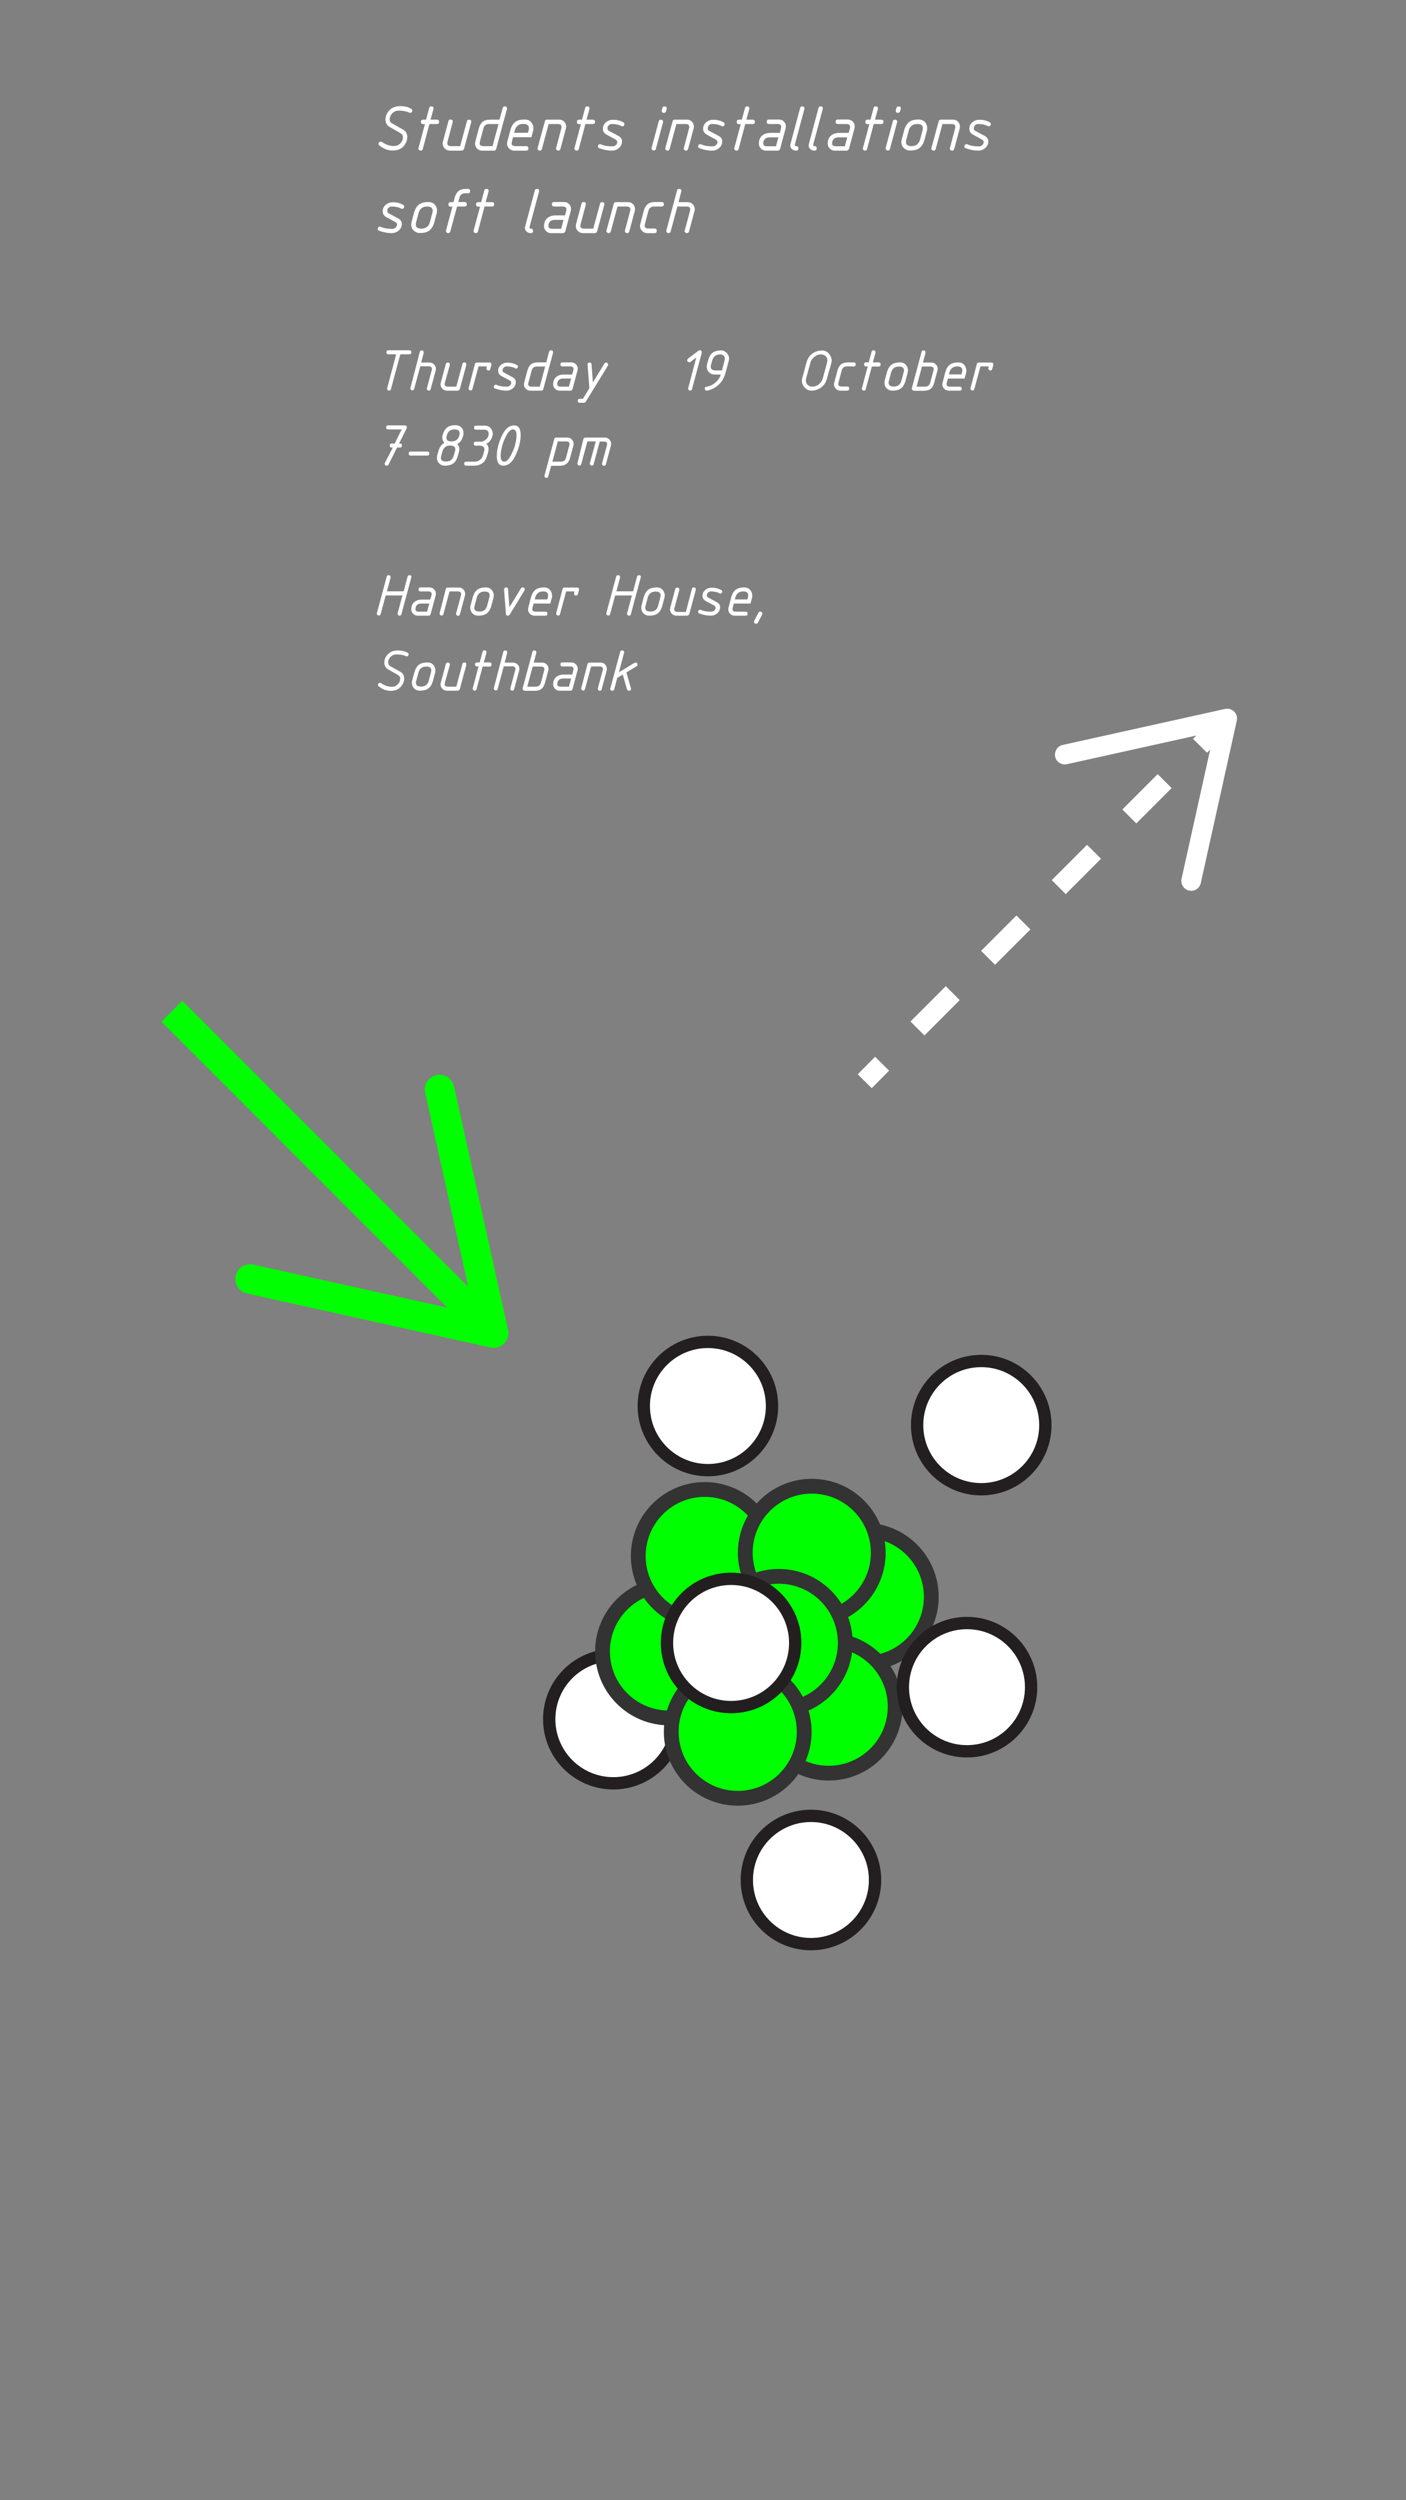 <?xml version="1.0" encoding="utf-8"?>
<!-- Generator: Adobe Illustrator 26.5.2, SVG Export Plug-In . SVG Version: 6.00 Build 0)  -->
<svg version="1.1" xmlns="http://www.w3.org/2000/svg" xmlns:xlink="http://www.w3.org/1999/xlink" x="0px" y="0px"
	 viewBox="0 0 1125 2000" style="enable-background:new 0 0 1125 2000;" xml:space="preserve">
<rect x="0" y="0" width="1125" height="2000" fill="#808080" stroke="none"/>
<style type="text/css">
	.st0{fill:#FFFFFF;stroke:#231F20;stroke-width:9.857;stroke-miterlimit:15.118;}
	.st1{fill:#00FF00;stroke:#333333;stroke-width:11.828;stroke-miterlimit:15.119;}
	.st2{fill:none;stroke:#FFFFFF;stroke-width:15.77;stroke-miterlimit:4.48;}
	.st3{fill:none;stroke:#FFFFFF;stroke-width:15.77;stroke-miterlimit:4.48;stroke-dasharray:39.968,39.968;}
	.st4{fill:#FFFFFF;}
	.st5{fill:none;stroke:#00FF00;stroke-width:23.656;stroke-miterlimit:4.48;}
	.st6{fill:#00FF00;}
</style>
<g id="Layer_1">
	<g id="Layer_2_00000053523471873209729280000008042567905082077332_">
	</g>
	<g id="d">
	</g>
	<g id="c_00000127739083478902209600000003261662352687320241_" transform="translate(-78.321 .303)">
		<g transform="translate(92.574 -24.591)">
			<circle id="a_00000177461607322864558490000013071854765041562761_" class="st0" cx="476.5" cy="1399.5" r="51.3"/>
		</g>
		<g transform="translate(89.947 -15.894)">
			<circle id="a_00000023247607381324480880000001632976004158163867_" class="st0" cx="554.8" cy="1140.3" r="51.3"/>
		</g>
		<g transform="translate(1.986 -14.764)">
			<g transform="translate(73.288 -5.916)">
				
					<ellipse id="b_00000033365033539467542050000001663103973732552375_" transform="matrix(1 -3.875764e-03 3.875764e-03 1 -5.024 2.703)" class="st1" cx="695" cy="1297.7" rx="53.2" ry="53.2"/>
			</g>
			<g transform="translate(74.29 -8.965)">
				
					<ellipse id="b_00000088113171630768486950000008987032991532775848_" transform="matrix(1 -3.875742e-03 3.875742e-03 1 -5.377 2.588)" class="st1" cx="665.1" cy="1388.6" rx="53.2" ry="53.2"/>
			</g>
			<g transform="translate(78.726 -7.431)">
				
					<ellipse id="b_00000030474518766562858100000005824429274251394446_" transform="matrix(1 -3.875800e-03 3.875800e-03 1 -5.201 2.075)" class="st1" cx="532.9" cy="1342.9" rx="53.2" ry="53.2"/>
			</g>
			<g transform="translate(77.734 -4.78)">
				
					<ellipse id="b_00000083090524268332543170000008439931114164480430_" transform="matrix(1 -3.875807e-03 3.875807e-03 1 -4.894 2.19)" class="st1" cx="562.5" cy="1263.9" rx="53.2" ry="53.2"/>
			</g>
			<g transform="translate(74.76 -4.692)">
				
					<ellipse id="b_00000157305409695162077450000017577997774439822741_" transform="matrix(1 -3.875759e-03 3.875759e-03 1 -4.883 2.533)" class="st1" cx="651.1" cy="1261.2" rx="53.2" ry="53.2"/>
			</g>
			<g transform="translate(75.675 -7.195)">
				
					<ellipse id="b_00000167361965481865328630000017530329580243780502_" transform="matrix(1 -3.875763e-03 3.875763e-03 1 -5.173 2.428)" class="st1" cx="623.8" cy="1335.8" rx="53.2" ry="53.2"/>
			</g>
			<g transform="translate(76.818 -9.663)">
				
					<ellipse id="b_00000113331655110756060190000001187628590800907699_" transform="matrix(1 -3.875732e-03 3.875732e-03 1 -5.458 2.296)" class="st1" cx="589.8" cy="1409.4" rx="53.2" ry="53.2"/>
			</g>
		</g>
		<g transform="translate(89.302 -22.473)">
			<circle id="a_00000123400204329748211460000004790330010519069354_" class="st0" cx="574" cy="1336.4" r="51.3"/>
		</g>
		<g transform="translate(87.085 -29.058)">
			<circle id="a_00000077321993602879845290000009351711311638173101_" class="st0" cx="640.1" cy="1532.6" r="51.3"/>
		</g>
		<g transform="translate(82.354 -16.425)">
			<circle id="a_00000020401126006127348570000013248605373590711214_" class="st0" cx="781.1" cy="1156.1" r="51.3"/>
		</g>
		<g transform="translate(82.748 -23.702)">
			<circle id="a_00000076567456585196369220000011624981288195730821_" class="st0" cx="769.3" cy="1373" r="51.3"/>
		</g>
	</g>
	<g>
		<g>
			<line class="st2" x1="691.9" y1="864.9" x2="705.8" y2="850.9"/>
			<line class="st3" x1="734.1" y1="822.7" x2="946" y2="610.7"/>
			<line class="st2" x1="960.2" y1="596.6" x2="974.1" y2="582.6"/>
			<g>
				<path class="st4" d="M951.4,712.4c-4.2-0.9-6.9-5.2-6-9.4l26.1-117.8l-117.8,26.1c-4.3,0.9-8.5-1.7-9.4-6
					c-0.9-4.2,1.8-8.5,6-9.4l129.9-28.8c2.6-0.6,5.4,0.2,7.3,2.1s2.7,4.7,2.1,7.3l-28.8,129.9c-0.3,1.5-1.1,2.8-2.1,3.9
					C956.9,712.1,954.1,713,951.4,712.4z"/>
			</g>
		</g>
	</g>
	<g>
		<g>
			<line class="st5" x1="137.5" y1="808.9" x2="383.2" y2="1054.6"/>
			<g>
				<path class="st6" d="M188.6,1020.6c1.4-6.4,7.7-10.4,14.1-9l176.7,39.2l-39.2-176.7c-1.4-6.4,2.6-12.7,9-14.1s12.7,2.7,14.1,9
					l43.2,194.8c0.9,3.9-0.3,8.1-3.2,10.9c-2.9,2.9-7,4.1-10.9,3.2l-194.8-43.2c-2.3-0.5-4.3-1.6-5.8-3.2
					C189.1,1028.7,187.7,1024.7,188.6,1020.6z"/>
			</g>
		</g>
	</g>
</g>
<g id="text">
	<g>
		<path class="st4" d="M329,87c0.6,0.3,0.9,0.8,0.9,1.6c0,0.5-0.2,0.9-0.5,1.2c-0.3,0.3-0.8,0.5-1.2,0.5c-0.3,0-0.5-0.1-0.8-0.2
			c-2.2-1.1-5-1.6-8.4-1.6c-2.5,0-4.6,1.1-6.1,3.4c-0.7,1.1-1.1,2.3-1.1,3.6c0,1.5,0.6,2.5,1.9,3.2l9,5.1c2.1,1.2,3.2,3.1,3.2,5.8
			c0,2.3-0.8,4.5-2.4,6.7c-2.1,2.8-5.2,4.1-9.3,4.1c-2.6,0-5-0.6-7.1-1.7c-1.1-0.6-2.3-1.3-3.5-2.3c-0.4-0.3-0.7-0.8-0.7-1.4
			c0-0.5,0.2-0.9,0.5-1.2c0.3-0.3,0.8-0.5,1.3-0.5c0.4,0,0.7,0.1,1,0.3c3,2.1,6.1,3.2,9.5,3.2c2.5,0,4.5-1.1,6-3.2
			c0.8-1.1,1.2-2.4,1.2-3.9c0-1.4-0.7-2.4-2-3.2l-8.9-5.1c-0.9-0.5-1.7-1.4-2.3-2.5c-0.5-1.1-0.8-2.2-0.8-3.4c0-2.5,1-4.8,2.9-7
			c2.2-2.4,5.1-3.6,8.9-3.6c2.3,0,4.4,0.3,6.4,0.9C327.3,86.3,328.2,86.6,329,87z"/>
		<path class="st4" d="M349.6,99.2h-6l-5.3,20c-0.2,0.9-0.8,1.3-1.7,1.3c-0.5,0-0.9-0.2-1.2-0.5c-0.4-0.3-0.6-0.7-0.6-1.2
			c0-0.2,0-0.3,0.1-0.5l5.1-19h-1.4c-1.2,0-1.8-0.6-1.8-1.8s0.6-1.8,1.8-1.8h2.3l2.5-9.3c0.2-0.9,0.8-1.3,1.7-1.3
			c1.2,0,1.8,0.6,1.8,1.7c0,0.2,0,0.4-0.1,0.5l-2.3,8.4h5c1.2,0,1.8,0.6,1.8,1.8S350.8,99.2,349.6,99.2z"/>
		<path class="st4" d="M373.6,97c0.2-0.9,0.8-1.3,1.7-1.3c1.2,0,1.8,0.6,1.8,1.7c0,0.2,0,0.4-0.1,0.5l-5.6,20.8
			c-0.3,1.2-1.1,1.8-2.3,1.8h-9.2c-1.5,0-2.9-0.6-4-1.7c-1.1-1.1-1.7-2.4-1.7-4c0-0.5,0.1-1,0.2-1.5l4.4-16.4
			c0.2-0.9,0.8-1.3,1.7-1.3c1.2,0,1.8,0.6,1.8,1.7c0,0.2,0,0.4-0.1,0.5l-4.1,15.5c-0.1,0.5-0.2,0.9-0.2,1.3c0,1.5,1,2.3,2.9,2.3h7.4
			L373.6,97z"/>
		<path class="st4" d="M395.3,120.5h-9.6c-1.6,0-2.9-0.6-4-1.7c-1.1-1.1-1.6-2.4-1.6-4c0-0.5,0.1-1,0.2-1.4l2.8-10.6
			c0.7-2.6,1.8-4.4,3.2-5.5c1.4-1.1,3.4-1.6,6-1.6h7.4l2.5-9.3c0.2-0.9,0.8-1.3,1.7-1.3c1.2,0,1.8,0.6,1.8,1.7c0,0.2,0,0.4-0.1,0.5
			l-8.6,31.9C396.8,120,396.2,120.5,395.3,120.5z M391.4,99.2c-2.5,0-4,1.2-4.6,3.5l-2.8,10.6c-0.1,0.5-0.2,0.9-0.2,1.3
			c0,1.5,1,2.3,2.9,2.3h7.4l4.8-17.7H391.4z"/>
		<path class="st4" d="M426.6,104.5l-1.4,5.3h-14.7l-0.9,3.5c-0.1,0.5-0.2,0.9-0.2,1.3c0,1.5,1,2.3,2.9,2.3h8.7
			c1.2,0,1.8,0.6,1.8,1.8s-0.6,1.8-1.8,1.8h-9.6c-1.5,0-2.9-0.6-4-1.7c-1.1-1.1-1.7-2.4-1.7-4c0-0.5,0.1-1,0.2-1.5l2.4-8.9
			c0.8-3.2,2.2-5.5,3.9-6.8c1.8-1.4,4.3-2,7.6-2c3.2,0,5.3,1.4,6.5,4.2c0.4,0.9,0.5,1.8,0.5,2.7
			C426.9,103.3,426.8,103.9,426.6,104.5z M422.9,104.5c0.2-0.8,0.3-1.4,0.3-2c0-2.2-1.5-3.4-4.4-3.4c-3.7,0-6,1.8-6.9,5.3l-0.5,1.8
			h11L422.9,104.5z"/>
		<path class="st4" d="M436,97c0.2-0.9,0.8-1.3,1.7-1.3h9.7c1.6,0,2.9,0.5,4,1.6c1.1,1.1,1.6,2.4,1.6,4c0,0.5-0.1,1-0.2,1.5
			l-4.4,16.4c-0.3,0.9-0.8,1.3-1.7,1.3c-0.5,0-0.9-0.2-1.2-0.5c-0.4-0.3-0.6-0.7-0.6-1.2c0-0.2,0-0.3,0.1-0.5l4.1-15.5
			c0.1-0.5,0.2-0.9,0.2-1.3c0-1.5-1-2.3-2.9-2.3h-7.4l-5.4,20c-0.3,0.9-0.8,1.3-1.7,1.3c-0.5,0-0.9-0.2-1.2-0.5
			c-0.4-0.3-0.6-0.7-0.6-1.2c0-0.2,0-0.3,0.1-0.5L436,97z"/>
		<path class="st4" d="M474.4,99.2h-6l-5.3,20c-0.2,0.9-0.8,1.3-1.7,1.3c-0.5,0-0.9-0.2-1.2-0.5c-0.4-0.3-0.6-0.7-0.6-1.2
			c0-0.2,0-0.3,0.1-0.5l5.1-19h-1.4c-1.2,0-1.8-0.6-1.8-1.8s0.6-1.8,1.8-1.8h2.3l2.5-9.3c0.2-0.9,0.8-1.3,1.7-1.3
			c1.2,0,1.8,0.6,1.8,1.7c0,0.2,0,0.4-0.1,0.5l-2.3,8.4h5c1.2,0,1.8,0.6,1.8,1.8S475.6,99.2,474.4,99.2z"/>
		<path class="st4" d="M496.7,100.6c-1.7-0.9-4.1-1.4-7.1-1.4c-1,0-1.8,0.3-2.5,1c-0.7,0.7-1,1.5-1,2.5c0,0.9,0.3,1.5,1,1.9l7.5,4
			c2.1,1.1,3.1,2.6,3.1,4.4c0,2.8-1.3,4.9-3.9,6.4c-1.2,0.7-2.7,1.1-4.4,1.1c-3.1,0-6.5-0.7-10.1-2c-0.6-0.2-0.9-0.7-0.9-1.5
			c0-0.5,0.2-0.9,0.5-1.2c0.3-0.3,0.8-0.5,1.3-0.5c0.3,0,0.5,0.1,0.8,0.2c2.3,1.1,5.4,1.6,9.3,1.6c0.9,0,1.7-0.4,2.5-1.1
			c0.7-0.7,1.1-1.5,1.1-2.4c0-0.8-0.5-1.5-1.6-2.1l-6.8-3.7c-2.1-1.1-3.1-2.7-3.1-4.8c0-2.7,1.3-4.7,3.9-6.2c1.3-0.7,2.7-1,4.3-1
			c3.1,0,5.9,0.7,8.4,2.2c0.4,0.3,0.6,0.7,0.6,1.4c0,0.5-0.2,0.9-0.5,1.2c-0.3,0.3-0.8,0.5-1.2,0.5
			C497.6,101,497.2,100.9,496.7,100.6z"/>
		<path class="st4" d="M527.1,97c0.2-0.9,0.8-1.3,1.7-1.3c0.5,0,0.9,0.2,1.3,0.5c0.4,0.3,0.5,0.8,0.5,1.2c0,0.2,0,0.4-0.1,0.5
			l-5.7,21.2c-0.2,0.9-0.8,1.3-1.7,1.3c-0.5,0-0.9-0.2-1.2-0.5c-0.4-0.3-0.6-0.7-0.6-1.2c0-0.2,0-0.3,0.1-0.5L527.1,97z M529.5,88.1
			l0.5-1.7c0.2-0.9,0.8-1.3,1.7-1.3c1.2,0,1.8,0.6,1.8,1.7c0,0.2,0,0.4-0.1,0.5l-0.5,1.7c-0.3,0.9-0.8,1.3-1.7,1.3
			c-1.2,0-1.8-0.6-1.8-1.7C529.5,88.4,529.5,88.2,529.5,88.1z"/>
		<path class="st4" d="M538.2,97c0.2-0.9,0.8-1.3,1.7-1.3h9.7c1.6,0,2.9,0.5,4,1.6c1.1,1.1,1.6,2.4,1.6,4c0,0.5-0.1,1-0.2,1.5
			l-4.4,16.4c-0.3,0.9-0.8,1.3-1.7,1.3c-0.5,0-0.9-0.2-1.2-0.5c-0.4-0.3-0.6-0.7-0.6-1.2c0-0.2,0-0.3,0.1-0.5l4.1-15.5
			c0.1-0.5,0.2-0.9,0.2-1.3c0-1.5-1-2.3-2.9-2.3h-7.4l-5.4,20c-0.3,0.9-0.8,1.3-1.7,1.3c-0.5,0-0.9-0.2-1.2-0.5
			c-0.4-0.3-0.6-0.7-0.6-1.2c0-0.2,0-0.3,0.1-0.5L538.2,97z"/>
		<path class="st4" d="M576.9,100.6c-1.7-0.9-4.1-1.4-7.1-1.4c-1,0-1.8,0.3-2.5,1c-0.7,0.7-1,1.5-1,2.5c0,0.9,0.3,1.5,1,1.9l7.5,4
			c2.1,1.1,3.1,2.6,3.1,4.4c0,2.8-1.3,4.9-3.9,6.4c-1.2,0.7-2.7,1.1-4.4,1.1c-3.1,0-6.5-0.7-10.1-2c-0.6-0.2-0.9-0.7-0.9-1.5
			c0-0.5,0.2-0.9,0.5-1.2c0.3-0.3,0.8-0.5,1.3-0.5c0.3,0,0.5,0.1,0.8,0.2c2.3,1.1,5.4,1.6,9.3,1.6c0.9,0,1.7-0.4,2.5-1.1
			c0.7-0.7,1.1-1.5,1.1-2.4c0-0.8-0.5-1.5-1.6-2.1l-6.8-3.7c-2.1-1.1-3.1-2.7-3.1-4.8c0-2.7,1.3-4.7,3.9-6.2c1.3-0.7,2.7-1,4.3-1
			c3.1,0,5.9,0.7,8.4,2.2c0.4,0.3,0.6,0.7,0.6,1.4c0,0.5-0.2,0.9-0.5,1.2c-0.3,0.3-0.8,0.5-1.2,0.5
			C577.7,101,577.3,100.9,576.9,100.6z"/>
		<path class="st4" d="M602.3,99.2h-6l-5.3,20c-0.2,0.9-0.8,1.3-1.7,1.3c-0.5,0-0.9-0.2-1.2-0.5c-0.4-0.3-0.6-0.7-0.6-1.2
			c0-0.2,0-0.3,0.1-0.5l5.1-19h-1.4c-1.2,0-1.8-0.6-1.8-1.8s0.6-1.8,1.8-1.8h2.3l2.5-9.3c0.2-0.9,0.8-1.3,1.7-1.3
			c1.2,0,1.8,0.6,1.8,1.7c0,0.2,0,0.4-0.1,0.5l-2.3,8.4h5c1.2,0,1.8,0.6,1.8,1.8S603.5,99.2,602.3,99.2z"/>
		<path class="st4" d="M622.3,120.5h-9.6c-1.5,0-2.9-0.6-3.9-1.7c-1.1-1.1-1.6-2.4-1.6-4c0-2.7,0.9-4.9,2.7-6.4
			c1.7-1.4,3.9-2.1,6.7-2.1h7.4l0.9-3.5c0.1-0.5,0.2-0.9,0.2-1.3c0-1.5-1-2.3-2.9-2.3h-6.9c-1.2,0-1.8-0.6-1.8-1.8s0.6-1.8,1.8-1.8
			h7.9c1.6,0,2.9,0.5,4,1.6c1.1,1.1,1.6,2.4,1.6,4c0,0.5-0.1,1-0.2,1.5l-4.4,16.4C623.7,120,623.2,120.5,622.3,120.5z M622.8,109.9
			h-7.3c-1.4,0-2.6,0.4-3.5,1.3c-0.9,0.9-1.3,2.1-1.3,3.5c0,1.5,1,2.3,2.9,2.3h7.3L622.8,109.9z"/>
		<path class="st4" d="M637,116.9c1.2,0,1.8,0.6,1.8,1.8s-0.6,1.8-1.8,1.8c-1.3,0-2.4-0.4-3.3-1.2c-0.9-0.8-1.4-1.8-1.4-3
			c0-0.4,0.1-0.7,0.2-1.1l7.7-28.8c0.2-0.9,0.8-1.3,1.7-1.3c1.2,0,1.8,0.6,1.8,1.7c0,0.2,0,0.4-0.1,0.5l-7.5,27.9
			c-0.1,0.3-0.1,0.6-0.1,0.8C635.9,116.6,636.3,116.9,637,116.9z"/>
		<path class="st4" d="M651.7,116.9c1.2,0,1.8,0.6,1.8,1.8s-0.6,1.8-1.8,1.8c-1.3,0-2.4-0.4-3.3-1.2c-0.9-0.8-1.4-1.8-1.4-3
			c0-0.4,0.1-0.7,0.2-1.1l7.7-28.8c0.2-0.9,0.8-1.3,1.7-1.3c1.2,0,1.8,0.6,1.8,1.7c0,0.2,0,0.4-0.1,0.5l-7.5,27.9
			c-0.1,0.3-0.1,0.6-0.1,0.8C650.6,116.6,651,116.9,651.7,116.9z"/>
		<path class="st4" d="M677.4,120.5h-9.6c-1.5,0-2.9-0.6-3.9-1.7c-1.1-1.1-1.6-2.4-1.6-4c0-2.7,0.9-4.9,2.7-6.4
			c1.7-1.4,3.9-2.1,6.7-2.1h7.4l0.9-3.5c0.1-0.5,0.2-0.9,0.2-1.3c0-1.5-1-2.3-2.9-2.3h-6.9c-1.2,0-1.8-0.6-1.8-1.8s0.6-1.8,1.8-1.8
			h7.9c1.6,0,2.9,0.5,4,1.6c1.1,1.1,1.6,2.4,1.6,4c0,0.5-0.1,1-0.2,1.5l-4.4,16.4C678.8,120,678.3,120.5,677.4,120.5z M677.9,109.9
			h-7.3c-1.4,0-2.6,0.4-3.5,1.3c-0.9,0.9-1.3,2.1-1.3,3.5c0,1.5,1,2.3,2.9,2.3h7.3L677.9,109.9z"/>
		<path class="st4" d="M705.1,99.2h-6l-5.3,20c-0.2,0.9-0.8,1.3-1.7,1.3c-0.5,0-0.9-0.2-1.2-0.5c-0.4-0.3-0.5-0.7-0.5-1.2
			c0-0.2,0-0.3,0.1-0.5l5.1-19h-1.4c-1.2,0-1.8-0.6-1.8-1.8s0.6-1.8,1.8-1.8h2.3l2.5-9.3c0.2-0.9,0.8-1.3,1.7-1.3
			c1.2,0,1.8,0.6,1.8,1.7c0,0.2,0,0.4-0.1,0.5l-2.3,8.4h5c1.2,0,1.8,0.6,1.8,1.8S706.3,99.2,705.1,99.2z"/>
		<path class="st4" d="M714.4,97c0.2-0.9,0.8-1.3,1.7-1.3c0.5,0,0.9,0.2,1.3,0.5c0.4,0.3,0.5,0.8,0.5,1.2c0,0.2,0,0.4-0.1,0.5
			l-5.7,21.2c-0.2,0.9-0.8,1.3-1.7,1.3c-0.5,0-0.9-0.2-1.2-0.5c-0.4-0.3-0.6-0.7-0.6-1.2c0-0.2,0-0.3,0.1-0.5L714.4,97z M716.8,88.1
			l0.5-1.7c0.2-0.9,0.8-1.3,1.7-1.3c1.2,0,1.8,0.6,1.8,1.7c0,0.2,0,0.4-0.1,0.5l-0.5,1.7c-0.3,0.9-0.8,1.3-1.7,1.3
			c-1.2,0-1.8-0.6-1.8-1.7C716.7,88.4,716.7,88.2,716.8,88.1z"/>
		<path class="st4" d="M721.5,111.6l1.9-7.1c0.8-3.2,2.2-5.4,3.9-6.8c1.8-1.4,4.3-2.1,7.6-2.1c3.2,0,5.3,1.4,6.5,4.2
			c0.4,0.9,0.5,1.8,0.5,2.7c0,0.7-0.1,1.3-0.2,1.9l-1.9,7.1c-1.1,4.2-3.1,6.8-6,8c-1.5,0.6-3.3,0.9-5.6,0.9c-2,0-3.6-0.7-5-2
			c-1.4-1.3-2-3-2-4.9C721.3,112.9,721.3,112.2,721.5,111.6z M736.2,111.6l1.9-7.1c0.2-0.7,0.3-1.4,0.3-2c0-2.2-1.5-3.3-4.4-3.3
			c-3.7,0-6,1.8-6.9,5.3l-1.9,7.1c-0.2,0.7-0.3,1.4-0.3,2c0,2.2,1.5,3.3,4.4,3.3C732.9,116.9,735.2,115.2,736.2,111.6z"/>
		<path class="st4" d="M751.1,97c0.2-0.9,0.8-1.3,1.7-1.3h9.7c1.6,0,3,0.5,4,1.6c1.1,1.1,1.6,2.4,1.6,4c0,0.5-0.1,1-0.2,1.5
			l-4.4,16.4c-0.3,0.9-0.8,1.3-1.7,1.3c-0.5,0-0.9-0.2-1.2-0.5c-0.4-0.3-0.6-0.7-0.6-1.2c0-0.2,0-0.3,0.1-0.5l4.1-15.5
			c0.1-0.5,0.2-0.9,0.2-1.3c0-1.5-1-2.3-2.9-2.3h-7.4l-5.4,20c-0.3,0.9-0.8,1.3-1.7,1.3c-0.5,0-0.9-0.2-1.2-0.5
			c-0.4-0.3-0.6-0.7-0.6-1.2c0-0.2,0-0.3,0.1-0.5L751.1,97z"/>
		<path class="st4" d="M789.8,100.6c-1.7-0.9-4.1-1.4-7.1-1.4c-1,0-1.8,0.3-2.5,1c-0.7,0.7-1,1.5-1,2.5c0,0.9,0.3,1.5,1,1.9l7.5,4
			c2.1,1.1,3.1,2.6,3.1,4.4c0,2.8-1.3,4.9-3.9,6.4c-1.2,0.7-2.7,1.1-4.3,1.1c-3.1,0-6.5-0.7-10.1-2c-0.6-0.2-0.9-0.7-0.9-1.5
			c0-0.5,0.2-0.9,0.5-1.2c0.3-0.3,0.8-0.5,1.3-0.5c0.3,0,0.5,0.1,0.8,0.2c2.3,1.1,5.4,1.6,9.3,1.6c0.9,0,1.7-0.4,2.5-1.1
			c0.7-0.7,1.1-1.5,1.1-2.4c0-0.8-0.5-1.5-1.6-2.1l-6.8-3.7c-2.1-1.1-3.1-2.7-3.1-4.8c0-2.7,1.3-4.7,3.9-6.2c1.3-0.7,2.7-1,4.3-1
			c3.1,0,5.9,0.7,8.4,2.2c0.4,0.3,0.6,0.7,0.6,1.4c0,0.5-0.2,0.9-0.5,1.2c-0.3,0.3-0.8,0.5-1.2,0.5
			C790.6,101,790.3,100.9,789.8,100.6z"/>
		<path class="st4" d="M320.5,166.6c-1.7-0.9-4.1-1.4-7.1-1.4c-1,0-1.8,0.3-2.5,1c-0.7,0.7-1,1.5-1,2.5c0,0.9,0.3,1.5,1,1.9l7.5,4
			c2.1,1.1,3.1,2.6,3.1,4.4c0,2.8-1.3,4.9-3.9,6.4c-1.2,0.7-2.7,1.1-4.4,1.1c-3.1,0-6.5-0.7-10.1-2c-0.6-0.2-0.9-0.7-0.9-1.5
			c0-0.5,0.2-0.9,0.5-1.2c0.3-0.3,0.8-0.5,1.3-0.5c0.3,0,0.5,0.1,0.8,0.2c2.3,1.1,5.4,1.6,9.3,1.6c0.9,0,1.7-0.4,2.5-1.1
			c0.7-0.7,1.1-1.5,1.1-2.4c0-0.8-0.5-1.5-1.6-2.1l-6.8-3.7c-2.1-1.1-3.1-2.7-3.1-4.8c0-2.7,1.3-4.7,3.9-6.2c1.3-0.7,2.7-1,4.3-1
			c3.1,0,5.9,0.7,8.4,2.2c0.4,0.3,0.6,0.7,0.6,1.4c0,0.5-0.2,0.9-0.5,1.2c-0.3,0.3-0.8,0.5-1.2,0.5C321.4,167,321,166.9,320.5,166.6
			z"/>
		<path class="st4" d="M329.3,177.6l1.9-7.1c0.8-3.2,2.2-5.4,3.9-6.8c1.8-1.4,4.3-2.1,7.6-2.1c3.2,0,5.3,1.4,6.5,4.2
			c0.4,0.9,0.5,1.8,0.5,2.7c0,0.7-0.1,1.3-0.2,1.9l-1.9,7.1c-1.1,4.2-3.1,6.8-6,8c-1.5,0.6-3.3,0.9-5.6,0.9c-2,0-3.6-0.7-5-2
			c-1.4-1.3-2-3-2-4.9C329.1,178.9,329.2,178.2,329.3,177.6z M344,177.6l1.9-7.1c0.2-0.7,0.3-1.4,0.3-2c0-2.2-1.5-3.3-4.4-3.3
			c-3.7,0-6,1.8-6.9,5.3l-1.9,7.1c-0.2,0.7-0.3,1.4-0.3,2c0,2.2,1.5,3.3,4.4,3.3C340.7,182.9,343,181.2,344,177.6z"/>
		<path class="st4" d="M374.5,154.6h-2.3c-2.5,0-4,1.2-4.6,3.5l-0.9,3.5h5c1.2,0,1.8,0.6,1.8,1.8s-0.6,1.8-1.8,1.8h-6l-5.4,20
			c-0.3,0.9-0.8,1.3-1.7,1.3c-0.5,0-0.9-0.2-1.2-0.5c-0.4-0.3-0.6-0.7-0.6-1.2c0-0.2,0-0.3,0.1-0.5l5.1-19h-1.4
			c-1.2,0-1.8-0.6-1.8-1.8s0.6-1.8,1.8-1.8h2.3l0.9-3.5c0.9-3.3,2.5-5.5,4.8-6.4c1.2-0.5,2.7-0.7,4.5-0.7h1.3c1.2,0,1.8,0.6,1.8,1.8
			S375.7,154.6,374.5,154.6z"/>
		<path class="st4" d="M393.7,165.2h-6l-5.3,20c-0.2,0.9-0.8,1.3-1.7,1.3c-0.5,0-0.9-0.2-1.2-0.5c-0.4-0.3-0.6-0.7-0.6-1.2
			c0-0.2,0-0.3,0.1-0.5l5.1-19h-1.4c-1.2,0-1.8-0.6-1.8-1.8s0.6-1.8,1.8-1.8h2.3l2.5-9.3c0.2-0.9,0.8-1.3,1.7-1.3
			c1.2,0,1.8,0.6,1.8,1.7c0,0.2,0,0.4-0.1,0.5l-2.3,8.4h5c1.2,0,1.8,0.6,1.8,1.8S394.9,165.2,393.7,165.2z"/>
		<path class="st4" d="M424.7,182.9c1.2,0,1.8,0.6,1.8,1.8s-0.6,1.8-1.8,1.8c-1.3,0-2.4-0.4-3.3-1.2c-0.9-0.8-1.4-1.8-1.4-3
			c0-0.4,0.1-0.7,0.2-1.1l7.7-28.8c0.2-0.9,0.8-1.3,1.7-1.3c1.2,0,1.8,0.6,1.8,1.7c0,0.2,0,0.4-0.1,0.5l-7.5,27.9
			c-0.1,0.3-0.1,0.6-0.1,0.8C423.6,182.6,424,182.9,424.7,182.9z"/>
		<path class="st4" d="M450.4,186.5h-9.6c-1.5,0-2.9-0.6-3.9-1.7c-1.1-1.1-1.6-2.4-1.6-4c0-2.7,0.9-4.9,2.7-6.4
			c1.7-1.4,3.9-2.1,6.7-2.1h7.4l0.9-3.5c0.1-0.5,0.2-0.9,0.2-1.3c0-1.5-1-2.3-2.9-2.3h-6.9c-1.2,0-1.8-0.6-1.8-1.8s0.6-1.8,1.8-1.8
			h7.9c1.6,0,2.9,0.5,4,1.6c1.1,1.1,1.6,2.4,1.6,4c0,0.5-0.1,1-0.2,1.5l-4.4,16.4C451.8,186,451.3,186.5,450.4,186.5z M450.9,175.9
			h-7.3c-1.4,0-2.6,0.4-3.5,1.3c-0.9,0.9-1.3,2.1-1.3,3.5c0,1.5,1,2.3,2.9,2.3h7.3L450.9,175.9z"/>
		<path class="st4" d="M480.1,163c0.2-0.9,0.8-1.3,1.7-1.3c1.2,0,1.8,0.6,1.8,1.7c0,0.2,0,0.4-0.1,0.5l-5.6,20.8
			c-0.3,1.2-1.1,1.8-2.3,1.8h-9.2c-1.5,0-2.9-0.6-4-1.7c-1.1-1.1-1.7-2.4-1.7-4c0-0.5,0.1-1,0.2-1.5l4.4-16.4
			c0.2-0.9,0.8-1.3,1.7-1.3c1.2,0,1.8,0.6,1.8,1.7c0,0.2,0,0.4-0.1,0.5l-4.1,15.5c-0.1,0.5-0.2,0.9-0.2,1.3c0,1.5,1,2.3,2.9,2.3h7.4
			L480.1,163z"/>
		<path class="st4" d="M491.1,163c0.2-0.9,0.8-1.3,1.7-1.3h9.7c1.6,0,2.9,0.5,4,1.6c1.1,1.1,1.6,2.4,1.6,4c0,0.5-0.1,1-0.2,1.5
			l-4.4,16.4c-0.3,0.9-0.8,1.3-1.7,1.3c-0.5,0-0.9-0.2-1.2-0.5c-0.4-0.3-0.6-0.7-0.6-1.2c0-0.2,0-0.3,0.1-0.5l4.1-15.5
			c0.1-0.5,0.2-0.9,0.2-1.3c0-1.5-1-2.3-2.9-2.3h-7.4l-5.4,20c-0.3,0.9-0.8,1.3-1.7,1.3c-0.5,0-0.9-0.2-1.2-0.5
			c-0.4-0.3-0.6-0.7-0.6-1.2c0-0.2,0-0.3,0.1-0.5L491.1,163z"/>
		<path class="st4" d="M523.8,186.5h-6c-1.5,0-2.9-0.6-4-1.7c-1.1-1.1-1.7-2.4-1.7-4c0-0.5,0.1-1,0.2-1.5l2.8-10.6
			c0.9-3.3,2.5-5.4,4.8-6.4c1.2-0.5,2.7-0.7,4.5-0.7h5c1.2,0,1.8,0.6,1.8,1.8s-0.6,1.8-1.8,1.8h-6c-2.5,0-4,1.2-4.6,3.5l-2.8,10.6
			c-0.1,0.5-0.2,0.9-0.2,1.1c0,1.6,1,2.4,2.9,2.4h5c1.2,0,1.8,0.6,1.8,1.8S525,186.5,523.8,186.5z"/>
		<path class="st4" d="M541.7,152.4c0.2-0.9,0.8-1.3,1.7-1.3c1.2,0,1.8,0.6,1.8,1.7c0,0.2,0,0.4-0.1,0.5l-2.2,8.4h7.3
			c1.5,0,2.9,0.5,4,1.6c1.1,1.1,1.7,2.4,1.7,4c0,0.5-0.1,1-0.2,1.5l-4.4,16.4c-0.3,0.9-0.8,1.3-1.7,1.3c-0.5,0-0.9-0.2-1.2-0.5
			c-0.4-0.3-0.6-0.7-0.6-1.2c0-0.2,0-0.3,0.1-0.5l4.2-15.5c0.1-0.5,0.2-0.9,0.2-1.3c0-1.5-1-2.3-2.9-2.3h-7.4l-5.4,20
			c-0.3,0.9-0.8,1.3-1.7,1.3c-0.5,0-0.9-0.2-1.2-0.5c-0.4-0.3-0.6-0.7-0.6-1.2c0-0.2,0-0.3,0.1-0.5L541.7,152.4z"/>
		<path class="st4" d="M320.3,283.5l-7.5,27.8c-0.2,0.8-0.7,1.2-1.5,1.2c-0.4,0-0.8-0.2-1.1-0.5c-0.3-0.3-0.5-0.7-0.5-1.1
			c0-0.1,0-0.3,0.1-0.5l7.2-27h-6.2c-1.1,0-1.6-0.5-1.6-1.6s0.5-1.6,1.6-1.6h16.7c1.1,0,1.6,0.5,1.6,1.6s-0.5,1.6-1.6,1.6H320.3z"/>
		<path class="st4" d="M335.9,281.5c0.2-0.8,0.7-1.2,1.5-1.2c1.1,0,1.6,0.5,1.6,1.6c0,0.2,0,0.3,0,0.5l-2,7.6h6.7
			c1.4,0,2.6,0.5,3.6,1.5c1,1,1.5,2.2,1.5,3.6c0,0.5-0.1,0.9-0.2,1.3l-4,14.9c-0.2,0.8-0.7,1.2-1.5,1.2c-0.4,0-0.8-0.2-1.1-0.5
			c-0.3-0.3-0.5-0.7-0.5-1.1c0-0.1,0-0.3,0.1-0.5l3.8-14.1c0.1-0.4,0.2-0.8,0.2-1.2c0-1.4-0.9-2.1-2.6-2.1h-6.7l-4.9,18.1
			c-0.2,0.8-0.7,1.2-1.5,1.2c-0.4,0-0.8-0.2-1.1-0.5c-0.3-0.3-0.5-0.7-0.5-1.1c0-0.1,0-0.3,0.1-0.5L335.9,281.5z"/>
		<path class="st4" d="M370,291.1c0.2-0.8,0.7-1.2,1.5-1.2c1.1,0,1.6,0.5,1.6,1.6c0,0.2,0,0.4,0,0.5l-5.1,18.9
			c-0.3,1.1-1,1.6-2.1,1.6h-8.3c-1.4,0-2.6-0.5-3.6-1.5c-1-1-1.5-2.2-1.5-3.6c0-0.5,0.1-0.9,0.2-1.3l4-14.9c0.2-0.8,0.7-1.2,1.6-1.2
			c1.1,0,1.6,0.5,1.6,1.6c0,0.2,0,0.4,0,0.5L356,306c-0.1,0.4-0.2,0.8-0.2,1.2c0,1.4,0.9,2.1,2.6,2.1h6.7L370,291.1z"/>
		<path class="st4" d="M380,291.2c0.2-0.8,0.7-1.2,1.6-1.2h10c1.1,0,1.6,0.5,1.6,1.6c0,0.1,0,0.3,0,0.4l-0.9,3.2
			c-0.2,0.8-0.7,1.2-1.5,1.2c-0.4,0-0.8-0.2-1.1-0.5c-0.4-0.3-0.5-0.7-0.5-1.1c0-0.1,0-0.3,0.1-0.5l0.3-1.2h-6.7l-4.9,18.1
			c-0.2,0.8-0.7,1.2-1.5,1.2c-0.4,0-0.8-0.2-1.1-0.5c-0.3-0.3-0.5-0.7-0.5-1.1c0-0.1,0-0.3,0.1-0.5L380,291.2z"/>
		<path class="st4" d="M411.9,294.4c-1.6-0.8-3.7-1.3-6.5-1.3c-0.9,0-1.7,0.3-2.3,0.9s-1,1.4-1,2.2c0,0.8,0.3,1.4,0.9,1.7l6.9,3.7
			c1.9,1,2.8,2.3,2.8,4c0,2.5-1.2,4.5-3.6,5.9c-1.1,0.7-2.4,1-4,1c-2.8,0-5.9-0.6-9.2-1.8c-0.5-0.2-0.8-0.7-0.8-1.4
			c0-0.4,0.2-0.8,0.5-1.1c0.3-0.3,0.7-0.5,1.1-0.5c0.2,0,0.5,0.1,0.7,0.2c2.1,1,4.9,1.4,8.4,1.4c0.8,0,1.6-0.3,2.3-1
			c0.7-0.7,1-1.4,1-2.2c0-0.7-0.5-1.4-1.5-1.9l-6.2-3.3c-1.9-1-2.8-2.5-2.8-4.3c0-2.4,1.2-4.3,3.6-5.6c1.1-0.6,2.4-0.9,3.9-0.9
			c2.8,0,5.4,0.7,7.7,2c0.4,0.2,0.6,0.6,0.6,1.2c0,0.4-0.2,0.8-0.5,1.1s-0.7,0.5-1.1,0.5C412.6,294.8,412.3,294.7,411.9,294.4z"/>
		<path class="st4" d="M433.1,312.5h-8.8c-1.4,0-2.6-0.5-3.6-1.5c-1-1-1.5-2.2-1.5-3.6c0-0.4,0.1-0.9,0.2-1.3l2.6-9.7
			c0.6-2.3,1.6-4,2.9-5c1.3-1,3.1-1.5,5.5-1.5h6.7l2.2-8.5c0.2-0.8,0.7-1.2,1.6-1.2c1.1,0,1.6,0.5,1.6,1.6c0,0.2,0,0.4,0,0.5
			l-7.8,29C434.5,312.1,433.9,312.5,433.1,312.5z M429.6,293.2c-2.2,0-3.7,1.1-4.2,3.2l-2.6,9.7c-0.1,0.4-0.2,0.8-0.2,1.1
			c0,1.4,0.9,2.1,2.6,2.1h6.7l4.3-16.1H429.6z"/>
		<path class="st4" d="M456.5,312.5h-8.8c-1.4,0-2.6-0.5-3.6-1.5c-1-1-1.5-2.2-1.5-3.6c0-2.5,0.8-4.4,2.4-5.8c1.5-1.3,3.6-2,6.1-2
			h6.7l0.9-3.2c0.1-0.4,0.2-0.8,0.2-1.2c0-1.4-0.9-2.1-2.6-2.1H450c-1.1,0-1.6-0.5-1.6-1.6s0.5-1.6,1.6-1.6h7.2
			c1.4,0,2.6,0.5,3.6,1.5c1,1,1.5,2.2,1.5,3.6c0,0.5-0.1,0.9-0.2,1.3l-4,14.9C457.8,312.1,457.3,312.5,456.5,312.5z M457,302.8h-6.7
			c-1.3,0-2.4,0.4-3.2,1.2c-0.8,0.8-1.2,1.9-1.2,3.2c0,1.4,0.9,2.1,2.6,2.1h6.7L457,302.8z"/>
		<path class="st4" d="M467.1,322.2h-3.2c-1.1,0-1.6-0.5-1.6-1.6s0.5-1.6,1.6-1.6h2.5l5.2-8.5l-1.5-18.9c0-1.1,0.5-1.6,1.6-1.6
			c1,0,1.6,0.5,1.6,1.5l1.1,14.4l9.2-15.1c0.3-0.5,0.8-0.8,1.4-0.8c0.4,0,0.8,0.2,1.1,0.5s0.5,0.7,0.5,1.1c0,0.3-0.1,0.6-0.2,0.9
			l-17.8,29C468.3,321.9,467.8,322.2,467.1,322.2z"/>
		<path class="st4" d="M557.1,286l-4.6,3.5c-0.4,0.3-0.8,0.4-1.2,0.3c-0.5-0.1-0.8-0.3-1.1-0.6c-0.3-0.3-0.4-0.7-0.3-1.2
			c0-0.4,0.3-0.8,0.6-1.1l8.4-6.4c0.3-0.2,0.6-0.3,1-0.3c1.1,0,1.6,0.5,1.6,1.6c0,0.2,0,0.4,0,0.5l-7.8,29c-0.2,0.8-0.7,1.2-1.5,1.2
			c-0.4,0-0.8-0.2-1.1-0.5c-0.3-0.3-0.5-0.7-0.5-1.1c0-0.1,0-0.3,0.1-0.5L557.1,286z"/>
		<path class="st4" d="M577.1,280.3c1.6,0,3.1,0.7,4.4,2.1c1.3,1.4,1.9,2.9,1.9,4.6c0,0.4-0.1,0.9-0.2,1.3l-2.6,9.7
			c-2.1,7.8-7,12.6-14.7,14.5c-0.1,0-0.3,0-0.4,0c-0.4,0-0.8-0.2-1.1-0.5c-0.3-0.3-0.5-0.7-0.5-1.1c0-0.9,0.4-1.4,1.1-1.5
			c1.9-0.2,3.8-0.9,5.5-2c3.2-2,5.3-4.6,6.2-7.8h-4.8c-1.9,0-3.4-0.6-4.6-1.8c-1.2-1.2-1.8-2.7-1.8-4.5c0-0.6,0.1-1.2,0.2-1.8
			l0.9-3.2c0.5-1.9,1.2-3.5,2.1-4.7C570.4,281.4,573.2,280.3,577.1,280.3z M576.2,283.5c-3.3,0-5.4,1.6-6.3,4.8l-0.9,3.2
			c-0.2,0.7-0.3,1.3-0.3,1.8c0,2,1.3,3,4,3h5l2.1-8.1c0.1-0.5,0.2-0.9,0.2-1.2c0-1.1-0.4-2-1.1-2.6
			C578.2,283.8,577.3,283.5,576.2,283.5z"/>
		<path class="st4" d="M661.7,302.8c-1.1,4.1-3.4,6.9-7,8.5c-1.7,0.8-3.6,1.2-5.6,1.2c-1.3,0-2.6-0.4-3.8-1.2c-1.1-0.8-2-1.8-2.7-3
			c-0.7-1.2-1-2.5-1-3.8c0-0.6,0.1-1.1,0.2-1.6l3.5-12.9c1.1-4.1,3.4-6.9,7-8.5c1.7-0.8,3.6-1.1,5.6-1.1c2.7,0,4.9,1.4,6.5,4.2
			c0.7,1.3,1.1,2.5,1.1,3.8c0,0.5-0.1,1.1-0.2,1.6L661.7,302.8z M658.3,302.8l3.5-12.9c0.1-0.5,0.2-1.1,0.2-1.6
			c0-1.9-0.8-3.3-2.5-4.2c-0.8-0.4-1.7-0.6-2.6-0.6c-2.5,0-4.7,1.1-6.6,3.2c-0.9,1-1.5,2.1-1.8,3.2l-3.5,12.9
			c-0.1,0.5-0.2,1.1-0.2,1.6c0,1.4,0.5,2.6,1.5,3.5c1,0.9,2.2,1.4,3.7,1.4c2.5,0,4.7-1.1,6.6-3.3C657.4,305,658,303.9,658.3,302.8z"
			/>
		<path class="st4" d="M677.8,312.5h-5.4c-1.4,0-2.6-0.5-3.6-1.5c-1-1-1.5-2.2-1.5-3.6c0-0.5,0.1-0.9,0.2-1.3l2.6-9.7
			c0.8-3,2.2-4.9,4.3-5.8c1.1-0.4,2.4-0.7,4.1-0.7h4.6c1.1,0,1.6,0.5,1.6,1.6s-0.5,1.6-1.6,1.6h-5.4c-2.2,0-3.7,1.1-4.2,3.2
			l-2.6,9.7c-0.1,0.5-0.2,0.8-0.2,1c0,1.5,0.9,2.2,2.6,2.2h4.6c1.1,0,1.6,0.5,1.6,1.6S678.9,312.5,677.8,312.5z"/>
		<path class="st4" d="M703,293.2h-5.4l-4.9,18.1c-0.2,0.8-0.7,1.2-1.5,1.2c-0.4,0-0.8-0.2-1.1-0.5c-0.3-0.3-0.5-0.7-0.5-1.1
			c0-0.1,0-0.3,0.1-0.5l4.6-17.3H693c-1.1,0-1.6-0.5-1.6-1.6s0.5-1.6,1.6-1.6h2.1l2.3-8.5c0.2-0.8,0.7-1.2,1.5-1.2
			c1.1,0,1.6,0.5,1.6,1.6c0,0.2,0,0.4,0,0.5l-2.1,7.6h4.6c1.1,0,1.6,0.5,1.6,1.6S704.1,293.2,703,293.2z"/>
		<path class="st4" d="M707.9,304.4l1.7-6.4c0.8-2.9,2-4.9,3.6-6.2c1.6-1.2,3.9-1.9,6.9-1.9c2.9,0,4.8,1.3,5.9,3.9
			c0.3,0.8,0.5,1.6,0.5,2.4c0,0.6-0.1,1.2-0.2,1.8l-1.7,6.4c-1,3.8-2.8,6.2-5.5,7.3c-1.4,0.5-3,0.8-5.1,0.8c-1.8,0-3.3-0.6-4.5-1.8
			c-1.2-1.2-1.8-2.7-1.8-4.5C707.7,305.6,707.8,305,707.9,304.4z M721.3,304.4l1.7-6.4c0.2-0.7,0.3-1.3,0.3-1.8c0-2-1.3-3-4-3
			c-3.3,0-5.4,1.6-6.3,4.8l-1.7,6.4c-0.2,0.7-0.3,1.3-0.3,1.8c0,2,1.3,3,4,3C718.3,309.3,720.4,307.7,721.3,304.4z"/>
		<path class="st4" d="M731.2,312.5c-0.4,0-0.8-0.2-1.1-0.5c-0.3-0.3-0.5-0.7-0.5-1.1c0-0.2,0-0.3,0-0.4l7.8-29
			c0.2-0.8,0.7-1.2,1.5-1.2c1.1,0,1.6,0.5,1.6,1.6c0,0.2,0,0.3,0,0.5l-2,7.6h6.7c1.4,0,2.6,0.5,3.6,1.5c1,1,1.5,2.2,1.5,3.6
			c0,0.5-0.1,0.9-0.2,1.3l-2.6,9.7c-0.6,2.3-1.6,4-2.9,5c-1.3,1-3.1,1.5-5.5,1.5H731.2z M744.4,293.2h-6.7l-4.3,16.1h6.7
			c2.2,0,3.6-1.1,4.2-3.2l2.6-9.7c0.1-0.4,0.2-0.8,0.2-1.2C747,293.8,746.1,293.2,744.4,293.2z"/>
		<path class="st4" d="M773.1,298l-1.3,4.8h-13.3l-0.9,3.2c-0.1,0.4-0.2,0.8-0.2,1.2c0,1.4,0.9,2.1,2.6,2.1h7.9
			c1.1,0,1.6,0.5,1.6,1.6s-0.5,1.6-1.6,1.6h-8.8c-1.4,0-2.6-0.5-3.6-1.5c-1-1-1.5-2.2-1.5-3.6c0-0.5,0.1-0.9,0.2-1.3l2.1-8.1
			c0.8-2.9,2-5,3.6-6.2c1.6-1.2,3.9-1.9,6.9-1.9c2.9,0,4.8,1.3,5.9,3.9c0.3,0.8,0.5,1.6,0.5,2.4C773.3,296.8,773.2,297.4,773.1,298z
			 M769.7,298c0.2-0.7,0.3-1.3,0.3-1.8c0-2-1.3-3.1-4-3.1c-3.3,0-5.4,1.6-6.3,4.8l-0.4,1.6h10L769.7,298z"/>
		<path class="st4" d="M781.6,291.2c0.2-0.8,0.7-1.2,1.6-1.2h10c1.1,0,1.6,0.5,1.6,1.6c0,0.1,0,0.3,0,0.4l-0.9,3.2
			c-0.2,0.8-0.7,1.2-1.5,1.2c-0.4,0-0.8-0.2-1.1-0.5c-0.3-0.3-0.5-0.7-0.5-1.1c0-0.1,0-0.3,0.1-0.5l0.3-1.2h-6.7l-4.9,18.1
			c-0.2,0.8-0.7,1.2-1.5,1.2c-0.4,0-0.8-0.2-1.1-0.5c-0.3-0.3-0.5-0.7-0.5-1.1c0-0.1,0-0.3,0.1-0.5L781.6,291.2z"/>
		<path class="st4" d="M314.3,358h-0.8c-1.1,0-1.6-0.5-1.6-1.6s0.5-1.6,1.6-1.6h2.3l5.6-11.3h-10.8c-1.1,0-1.6-0.5-1.6-1.6
			s0.5-1.6,1.6-1.6h13.3c1.1,0,1.6,0.5,1.6,1.6c0,0.3,0,0.5-0.1,0.7l-6.1,12.2h0.7c1.1,0,1.6,0.5,1.6,1.6s-0.5,1.6-1.6,1.6h-2.3
			l-6.8,13.6c-0.2,0.4-0.5,0.7-1,0.8c-1,0.3-1.7,0-2-1c-0.1-0.4-0.1-0.8,0.1-1.2L314.3,358z"/>
		<path class="st4" d="M341.9,364.4h-13.3c-1.1,0-1.6-0.5-1.6-1.6s0.5-1.6,1.6-1.6h13.3c1.1,0,1.6,0.5,1.6,1.6
			S342.9,364.4,341.9,364.4z"/>
		<path class="st4" d="M365.9,355.2c1.1,1.1,1.6,2.5,1.6,4.2c0,0.6-0.1,1.2-0.2,1.8l-0.9,3.2c-0.8,2.9-2,5-3.6,6.2
			c-1.6,1.2-3.9,1.9-6.8,1.9c-1.9,0-3.4-0.6-4.6-1.8c-1.2-1.2-1.8-2.7-1.8-4.5c0-0.6,0.1-1.2,0.2-1.8l0.9-3.2
			c0.9-3.5,2.6-5.8,4.8-6.9c-1.1-1.2-1.6-2.6-1.6-4.3c0-0.7,0.1-1.3,0.2-1.8c0.8-2.9,2-4.9,3.6-6.2c1.6-1.3,3.9-1.9,6.8-1.9
			c1.9,0,3.4,0.6,4.6,1.8c1.2,1.2,1.8,2.7,1.8,4.5c0,0.7-0.1,1.2-0.2,1.8C369.8,351.8,368.2,354,365.9,355.2z M360.3,356.4
			c-3.3,0-5.4,1.6-6.3,4.8l-0.9,3.2c-0.2,0.7-0.3,1.3-0.3,1.8c0,2,1.3,3,4,3c3.3,0,5.4-1.6,6.3-4.8l0.9-3.2c0.2-0.7,0.3-1.3,0.3-1.8
			C364.3,357.4,363,356.4,360.3,356.4z M363.7,343.5c-3.3,0-5.4,1.6-6.2,4.8c-0.2,0.7-0.3,1.3-0.3,1.8c0,2,1.3,3,4,3
			c3.4,0,5.5-1.6,6.3-4.8c0.2-0.7,0.3-1.3,0.3-1.8C367.7,344.5,366.4,343.5,363.7,343.5z"/>
		<path class="st4" d="M388.9,355.1c1.3,0.6,2,2,2,4.2c0,0.6-0.1,1.2-0.2,1.9l-0.9,3.2c-1,3.6-2.8,6-5.7,7.2c-1.4,0.6-3,0.9-4.9,0.9
			h-6.2c-1.1,0-1.6-0.5-1.6-1.6s0.5-1.6,1.6-1.6h7.1c1.4,0,2.7-0.5,3.9-1.4c1.2-0.9,2-2.1,2.4-3.4l0.9-3.2c0.2-0.7,0.3-1.3,0.3-1.8
			c0-2-1.3-3-4-3h-2.9c-1.1,0-1.6-0.5-1.6-1.6s0.5-1.6,1.6-1.6h3.8c1.9,0,3.6-0.8,5-2.4c0.7-0.7,1.1-1.6,1.3-2.4
			c0.1-0.6,0.2-1,0.2-1.4c0-2.3-1.3-3.4-3.9-3.4h-6.2c-1.1,0-1.6-0.5-1.6-1.6s0.5-1.6,1.6-1.6h7.1c2.5,0,4.4,1.1,5.5,3.4
			c0.5,1,0.8,2.1,0.8,3.1c0,0.5-0.1,1-0.2,1.5C393.2,351.8,391.5,354.1,388.9,355.1z"/>
		<path class="st4" d="M412.5,364.3c-2.6,5.5-5.8,8.2-9.8,8.2c-3.5,0-5.2-2.6-5.2-7.8c0-5,1.4-10.4,4.1-16.2
			c2.6-5.5,5.8-8.2,9.8-8.2c3.5,0,5.2,2.6,5.2,7.8C416.6,353.1,415.2,358.5,412.5,364.3z M412,356.4c0.9-3.3,1.3-6.1,1.3-8.3
			c0-3.1-1-4.6-2.9-4.6c-2.1,0-4.3,2.5-6.5,7.4c-0.9,2-1.6,3.8-2,5.5c-0.9,3.3-1.3,6.1-1.3,8.3c0,3.1,1,4.6,2.9,4.6
			c2.1,0,4.2-2.5,6.4-7.4C410.9,359.9,411.6,358,412,356.4z"/>
		<path class="st4" d="M443.5,351.2c0.2-0.8,0.7-1.2,1.6-1.2h8.8c1.4,0,2.6,0.5,3.6,1.5c1,1,1.5,2.2,1.5,3.6c0,0.5-0.1,0.9-0.2,1.3
			l-2.6,9.7c-0.8,3-2.3,4.9-4.4,5.8c-1.1,0.4-2.4,0.7-4.1,0.7h-6.7l-2.3,8.5c-0.2,0.8-0.7,1.2-1.5,1.2c-0.4,0-0.8-0.2-1.1-0.5
			c-0.3-0.3-0.5-0.7-0.5-1.1c0-0.1,0-0.3,0.1-0.5L443.5,351.2z M446.3,353.2l-4.3,16.1h6.7c2.2,0,3.7-1.1,4.2-3.2l2.6-9.7
			c0.1-0.4,0.2-0.8,0.2-1.2c0-1.4-0.9-2.1-2.6-2.1H446.3z"/>
		<path class="st4" d="M466.8,351.2c0.2-0.8,0.7-1.2,1.6-1.2h15.5c1.4,0,2.7,0.5,3.6,1.5c1,1,1.5,2.2,1.5,3.7c0,0.4-0.1,0.9-0.2,1.3
			l-4,14.9c-0.2,0.8-0.7,1.2-1.5,1.2c-0.4,0-0.8-0.2-1.1-0.5c-0.3-0.3-0.5-0.7-0.5-1.1c0-0.1,0-0.3,0.1-0.5l3.8-14.1
			c0.1-0.4,0.2-0.8,0.2-1.2c0-1.4-0.9-2-2.6-2h-3.3l-4.9,18.1c-0.2,0.8-0.7,1.2-1.5,1.2c-0.4,0-0.8-0.2-1.1-0.5
			c-0.3-0.3-0.5-0.7-0.5-1.1c0-0.1,0-0.3,0.1-0.5l4.7-17.3h-6.7l-4.9,18.1c-0.2,0.8-0.7,1.2-1.5,1.2c-0.4,0-0.8-0.2-1.1-0.5
			c-0.3-0.3-0.5-0.7-0.5-1.1c0-0.1,0-0.3,0.1-0.5L466.8,351.2z"/>
		<path class="st4" d="M329,462.3l-7.8,29c-0.2,0.8-0.7,1.2-1.5,1.2c-0.4,0-0.8-0.2-1.1-0.5c-0.3-0.3-0.5-0.7-0.5-1.1
			c0-0.1,0-0.3,0.1-0.5l3.8-14.1h-13.4l-4,14.9c-0.2,0.8-0.7,1.2-1.5,1.2c-0.4,0-0.8-0.2-1.1-0.5c-0.3-0.3-0.5-0.7-0.5-1.1
			c0-0.1,0-0.3,0.1-0.5l7.8-29c0.2-0.8,0.7-1.2,1.5-1.2c1.1,0,1.6,0.5,1.6,1.6c0,0.2,0,0.3,0,0.5l-2.9,10.8h13.4l3.1-11.7
			c0.2-0.8,0.7-1.2,1.5-1.2c1.1,0,1.6,0.5,1.6,1.6C329.1,462,329,462.2,329,462.3z"/>
		<path class="st4" d="M343,492.5h-8.8c-1.4,0-2.6-0.5-3.6-1.5c-1-1-1.5-2.2-1.5-3.6c0-2.5,0.8-4.4,2.4-5.8c1.5-1.3,3.6-2,6.1-2h6.7
			l0.9-3.2c0.1-0.4,0.2-0.8,0.2-1.2c0-1.4-0.9-2.1-2.6-2.1h-6.3c-1.1,0-1.6-0.5-1.6-1.6s0.5-1.6,1.6-1.6h7.2c1.4,0,2.6,0.5,3.6,1.5
			c1,1,1.5,2.2,1.5,3.6c0,0.5-0.1,0.9-0.2,1.3l-4,14.9C344.4,492.1,343.8,492.5,343,492.5z M343.5,482.8h-6.7
			c-1.3,0-2.4,0.4-3.2,1.2c-0.8,0.8-1.2,1.9-1.2,3.2c0,1.4,0.9,2.1,2.6,2.1h6.7L343.5,482.8z"/>
		<path class="st4" d="M356.7,471.2c0.2-0.8,0.7-1.2,1.6-1.2h8.8c1.5,0,2.7,0.5,3.6,1.5c1,1,1.5,2.2,1.5,3.7c0,0.5-0.1,0.9-0.2,1.3
			l-4,14.9c-0.2,0.8-0.7,1.2-1.5,1.2c-0.4,0-0.8-0.2-1.1-0.5c-0.3-0.3-0.5-0.7-0.5-1.1c0-0.1,0-0.3,0.1-0.5l3.8-14.1
			c0.1-0.4,0.2-0.8,0.2-1.2c0-1.4-0.9-2.1-2.6-2.1h-6.7l-4.9,18.1c-0.2,0.8-0.7,1.2-1.5,1.2c-0.4,0-0.8-0.2-1.1-0.5
			c-0.3-0.3-0.5-0.7-0.5-1.1c0-0.1,0-0.3,0.1-0.5L356.7,471.2z"/>
		<path class="st4" d="M376.5,484.4l1.7-6.4c0.8-2.9,2-4.9,3.6-6.2c1.6-1.2,3.9-1.9,6.9-1.9c2.9,0,4.8,1.3,5.9,3.9
			c0.3,0.8,0.5,1.6,0.5,2.4c0,0.6-0.1,1.2-0.2,1.8l-1.7,6.4c-1,3.8-2.8,6.2-5.5,7.3c-1.4,0.5-3,0.8-5.1,0.8c-1.8,0-3.3-0.6-4.5-1.8
			c-1.2-1.2-1.8-2.7-1.8-4.5C376.3,485.6,376.3,485,376.5,484.4z M389.8,484.4l1.7-6.4c0.2-0.7,0.3-1.3,0.3-1.8c0-2-1.3-3-4-3
			c-3.3,0-5.4,1.6-6.3,4.8l-1.7,6.4c-0.2,0.7-0.3,1.3-0.3,1.8c0,2,1.3,3,4,3C386.9,489.3,389,487.7,389.8,484.4z"/>
		<path class="st4" d="M408,491.4c-0.5,0.7-1,1.1-1.6,1.1c-1,0-1.5-0.5-1.6-1.5l-1.5-19.5c0-0.4,0.2-0.8,0.5-1.1
			c0.3-0.3,0.7-0.5,1.1-0.5c1,0,1.6,0.5,1.6,1.5l1.1,14.3l9.2-15c0.3-0.5,0.8-0.8,1.4-0.8c1.1,0,1.6,0.5,1.6,1.6
			c0,0.3-0.1,0.6-0.2,0.9L408,491.4z"/>
		<path class="st4" d="M441.6,478l-1.3,4.8H427l-0.9,3.2c-0.1,0.4-0.2,0.8-0.2,1.2c0,1.4,0.9,2.1,2.6,2.1h7.9c1.1,0,1.6,0.5,1.6,1.6
			s-0.5,1.6-1.6,1.6h-8.8c-1.4,0-2.6-0.5-3.6-1.5c-1-1-1.5-2.2-1.5-3.6c0-0.5,0.1-0.9,0.2-1.3l2.1-8.1c0.8-2.9,2-5,3.6-6.2
			c1.6-1.2,3.9-1.9,6.9-1.9c2.9,0,4.8,1.3,5.9,3.9c0.3,0.8,0.5,1.6,0.5,2.4C441.8,476.8,441.8,477.4,441.6,478z M438.3,478
			c0.2-0.7,0.3-1.3,0.3-1.8c0-2-1.3-3.1-4-3.1c-3.3,0-5.4,1.6-6.3,4.8l-0.4,1.6h10L438.3,478z"/>
		<path class="st4" d="M450.1,471.2c0.2-0.8,0.7-1.2,1.6-1.2h10c1.1,0,1.6,0.5,1.6,1.6c0,0.1,0,0.3,0,0.4l-0.9,3.2
			c-0.2,0.8-0.7,1.2-1.5,1.2c-0.4,0-0.8-0.2-1.1-0.5c-0.4-0.3-0.5-0.7-0.5-1.1c0-0.1,0-0.3,0.1-0.5l0.3-1.2h-6.7l-4.9,18.1
			c-0.2,0.8-0.7,1.2-1.5,1.2c-0.4,0-0.8-0.2-1.1-0.5c-0.3-0.3-0.5-0.7-0.5-1.1c0-0.1,0-0.3,0.1-0.5L450.1,471.2z"/>
		<path class="st4" d="M512.6,462.3l-7.8,29c-0.2,0.8-0.7,1.2-1.5,1.2c-0.4,0-0.8-0.2-1.1-0.5c-0.3-0.3-0.5-0.7-0.5-1.1
			c0-0.1,0-0.3,0.1-0.5l3.8-14.1h-13.4l-4,14.9c-0.2,0.8-0.7,1.2-1.5,1.2c-0.4,0-0.8-0.2-1.1-0.5c-0.3-0.3-0.5-0.7-0.5-1.1
			c0-0.1,0-0.3,0.1-0.5l7.8-29c0.2-0.8,0.7-1.2,1.5-1.2c1.1,0,1.6,0.5,1.6,1.6c0,0.2,0,0.3,0,0.5l-2.9,10.8h13.4l3.1-11.7
			c0.2-0.8,0.7-1.2,1.5-1.2c1.1,0,1.6,0.5,1.6,1.6C512.6,462,512.6,462.2,512.6,462.3z"/>
		<path class="st4" d="M513.3,484.4l1.7-6.4c0.8-2.9,2-4.9,3.6-6.2c1.6-1.2,3.9-1.9,6.9-1.9c2.9,0,4.8,1.3,5.9,3.9
			c0.3,0.8,0.5,1.6,0.5,2.4c0,0.6-0.1,1.2-0.2,1.8l-1.7,6.4c-1,3.8-2.8,6.2-5.5,7.3c-1.4,0.5-3,0.8-5.1,0.8c-1.8,0-3.3-0.6-4.5-1.8
			c-1.2-1.2-1.8-2.7-1.8-4.5C513.1,485.6,513.2,485,513.3,484.4z M526.6,484.4l1.7-6.4c0.2-0.7,0.3-1.3,0.3-1.8c0-2-1.3-3-4-3
			c-3.3,0-5.4,1.6-6.3,4.8l-1.7,6.4c-0.2,0.7-0.3,1.3-0.3,1.8c0,2,1.3,3,4,3C523.7,489.3,525.8,487.7,526.6,484.4z"/>
		<path class="st4" d="M553.6,471.1c0.2-0.8,0.7-1.2,1.5-1.2c1.1,0,1.6,0.5,1.6,1.6c0,0.2,0,0.4,0,0.5l-5.1,18.9
			c-0.3,1.1-1,1.6-2.1,1.6h-8.3c-1.4,0-2.6-0.5-3.6-1.5c-1-1-1.5-2.2-1.5-3.6c0-0.5,0.1-0.9,0.2-1.3l4-14.9c0.2-0.8,0.7-1.2,1.6-1.2
			c1.1,0,1.6,0.5,1.6,1.6c0,0.2,0,0.4,0,0.5l-3.8,14.1c-0.1,0.4-0.2,0.8-0.2,1.2c0,1.4,0.9,2.1,2.6,2.1h6.7L553.6,471.1z"/>
		<path class="st4" d="M575.4,474.4c-1.6-0.8-3.7-1.3-6.5-1.3c-0.9,0-1.7,0.3-2.3,0.9s-1,1.4-1,2.2c0,0.8,0.3,1.4,0.9,1.7l6.9,3.7
			c1.9,1,2.8,2.3,2.8,4c0,2.5-1.2,4.5-3.6,5.9c-1.1,0.7-2.4,1-4,1c-2.8,0-5.9-0.6-9.2-1.8c-0.5-0.2-0.8-0.7-0.8-1.4
			c0-0.4,0.2-0.8,0.5-1.1c0.3-0.3,0.7-0.5,1.1-0.5c0.2,0,0.5,0.1,0.7,0.2c2.1,1,4.9,1.4,8.4,1.4c0.8,0,1.6-0.3,2.3-1
			c0.7-0.7,1-1.4,1-2.2c0-0.7-0.5-1.4-1.5-1.9l-6.2-3.3c-1.9-1-2.8-2.5-2.8-4.3c0-2.4,1.2-4.3,3.6-5.6c1.1-0.6,2.4-0.9,3.9-0.9
			c2.8,0,5.4,0.7,7.7,2c0.4,0.2,0.6,0.6,0.6,1.2c0,0.4-0.2,0.8-0.5,1.1s-0.7,0.5-1.1,0.5C576.1,474.8,575.8,474.7,575.4,474.4z"/>
		<path class="st4" d="M601.8,478l-1.3,4.8h-13.3l-0.9,3.2c-0.1,0.4-0.2,0.8-0.2,1.2c0,1.4,0.9,2.1,2.6,2.1h7.9
			c1.1,0,1.6,0.5,1.6,1.6s-0.5,1.6-1.6,1.6h-8.8c-1.4,0-2.6-0.5-3.6-1.5c-1-1-1.5-2.2-1.5-3.6c0-0.5,0.1-0.9,0.2-1.3l2.1-8.1
			c0.8-2.9,2-5,3.6-6.2c1.6-1.2,3.9-1.9,6.9-1.9c2.9,0,4.8,1.3,5.9,3.9c0.3,0.8,0.5,1.6,0.5,2.4C602,476.8,601.9,477.4,601.8,478z
			 M598.4,478c0.2-0.7,0.3-1.3,0.3-1.8c0-2-1.3-3.1-4-3.1c-3.3,0-5.4,1.6-6.3,4.8l-0.4,1.6h10L598.4,478z"/>
		<path class="st4" d="M606.9,490.1c0.3-0.6,0.8-0.9,1.4-0.9c0.4,0,0.8,0.2,1.2,0.5c0.3,0.3,0.5,0.7,0.5,1.2c0,0.3-0.1,0.5-0.2,0.8
			l-3.4,6.4c-0.3,0.6-0.7,0.8-1.4,0.8c-1.1,0-1.7-0.5-1.7-1.6c0-0.3,0.1-0.5,0.2-0.8L606.9,490.1z"/>
		<path class="st4" d="M326.1,522.1c0.6,0.3,0.9,0.8,0.9,1.4c0,0.4-0.2,0.8-0.5,1.1s-0.7,0.5-1.1,0.5c-0.2,0-0.5-0.1-0.7-0.2
			c-2-1-4.5-1.4-7.6-1.4c-2.3,0-4.1,1-5.5,3.1c-0.7,1-1,2.1-1,3.3c0,1.3,0.6,2.3,1.7,3l8.2,4.6c1.9,1.1,2.9,2.9,2.9,5.2
			c0,2.1-0.7,4.1-2.2,6.1c-1.9,2.5-4.7,3.8-8.5,3.8c-2.4,0-4.6-0.5-6.5-1.5c-1-0.5-2.1-1.2-3.2-2.1c-0.4-0.3-0.6-0.7-0.6-1.2
			c0-0.4,0.2-0.8,0.5-1.1c0.3-0.3,0.7-0.5,1.1-0.5c0.3,0,0.6,0.1,1,0.3c2.7,1.9,5.6,2.9,8.6,2.9c2.2,0,4.1-1,5.5-3
			c0.7-1,1.1-2.2,1.1-3.6c0-1.2-0.6-2.2-1.8-2.9l-8.1-4.6c-0.9-0.5-1.6-1.3-2.1-2.3c-0.5-1-0.7-2-0.7-3.1c0-2.3,0.9-4.4,2.6-6.3
			c2-2.2,4.7-3.3,8.1-3.3c2.1,0,4,0.3,5.9,0.9C324.6,521.4,325.4,521.7,326.1,522.1z"/>
		<path class="st4" d="M329.8,544.4l1.7-6.4c0.8-2.9,2-4.9,3.6-6.2c1.6-1.2,3.9-1.9,6.9-1.9c2.9,0,4.8,1.3,5.9,3.9
			c0.3,0.8,0.5,1.6,0.5,2.4c0,0.6-0.1,1.2-0.2,1.8l-1.7,6.4c-1,3.8-2.8,6.2-5.5,7.3c-1.4,0.5-3,0.8-5.1,0.8c-1.8,0-3.3-0.6-4.5-1.8
			c-1.2-1.2-1.8-2.7-1.8-4.5C329.5,545.6,329.6,545,329.8,544.4z M343.1,544.4l1.7-6.4c0.2-0.7,0.3-1.3,0.3-1.8c0-2-1.3-3-4-3
			c-3.3,0-5.4,1.6-6.3,4.8l-1.7,6.4c-0.2,0.7-0.3,1.3-0.3,1.8c0,2,1.3,3,4,3C340.1,549.3,342.2,547.7,343.1,544.4z"/>
		<path class="st4" d="M370,531.1c0.2-0.8,0.7-1.2,1.5-1.2c1.1,0,1.6,0.5,1.6,1.6c0,0.2,0,0.4,0,0.5l-5.1,18.9
			c-0.3,1.1-1,1.6-2.1,1.6h-8.3c-1.4,0-2.6-0.5-3.6-1.5c-1-1-1.5-2.2-1.5-3.6c0-0.5,0.1-0.9,0.2-1.3l4-14.9c0.2-0.8,0.7-1.2,1.6-1.2
			c1.1,0,1.6,0.5,1.6,1.6c0,0.2,0,0.4,0,0.5L356,546c-0.1,0.4-0.2,0.8-0.2,1.2c0,1.4,0.9,2.1,2.6,2.1h6.7L370,531.1z"/>
		<path class="st4" d="M391.6,533.2h-5.4l-4.9,18.1c-0.2,0.8-0.7,1.2-1.5,1.2c-0.4,0-0.8-0.2-1.1-0.5c-0.3-0.3-0.5-0.7-0.5-1.1
			c0-0.1,0-0.3,0.1-0.5l4.6-17.3h-1.2c-1.1,0-1.6-0.5-1.6-1.6s0.5-1.6,1.6-1.6h2.1l2.3-8.5c0.2-0.8,0.7-1.2,1.5-1.2
			c1.1,0,1.6,0.5,1.6,1.6c0,0.2,0,0.4,0,0.5l-2.1,7.6h4.6c1.1,0,1.6,0.5,1.6,1.6S392.7,533.2,391.6,533.2z"/>
		<path class="st4" d="M402.7,521.5c0.2-0.8,0.7-1.2,1.5-1.2c1.1,0,1.6,0.5,1.6,1.6c0,0.2,0,0.3,0,0.5l-2,7.6h6.7
			c1.4,0,2.6,0.5,3.6,1.5c1,1,1.5,2.2,1.5,3.6c0,0.5-0.1,0.9-0.2,1.3l-4,14.9c-0.2,0.8-0.7,1.2-1.5,1.2c-0.4,0-0.8-0.2-1.1-0.5
			c-0.3-0.3-0.5-0.7-0.5-1.1c0-0.1,0-0.3,0.1-0.5l3.8-14.1c0.1-0.4,0.2-0.8,0.2-1.2c0-1.4-0.9-2.1-2.6-2.1h-6.7l-4.9,18.1
			c-0.2,0.8-0.7,1.2-1.5,1.2c-0.4,0-0.8-0.2-1.1-0.5c-0.3-0.3-0.5-0.7-0.5-1.1c0-0.1,0-0.3,0.1-0.5L402.7,521.5z"/>
		<path class="st4" d="M419.8,552.5c-0.4,0-0.8-0.2-1.1-0.5c-0.3-0.3-0.5-0.7-0.5-1.1c0-0.2,0-0.3,0-0.4l7.8-29
			c0.2-0.8,0.7-1.2,1.5-1.2c1.1,0,1.6,0.5,1.6,1.6c0,0.2,0,0.3,0,0.5l-2,7.6h6.7c1.4,0,2.6,0.5,3.6,1.5c1,1,1.5,2.2,1.5,3.6
			c0,0.5-0.1,0.9-0.2,1.3l-2.6,9.7c-0.6,2.3-1.6,4-2.9,5c-1.3,1-3.1,1.5-5.5,1.5H419.8z M432.9,533.2h-6.7l-4.3,16.1h6.7
			c2.2,0,3.6-1.1,4.2-3.2l2.6-9.7c0.1-0.4,0.2-0.8,0.2-1.2C435.5,533.8,434.7,533.2,432.9,533.2z"/>
		<path class="st4" d="M456.5,552.5h-8.8c-1.4,0-2.6-0.5-3.6-1.5c-1-1-1.5-2.2-1.5-3.6c0-2.5,0.8-4.4,2.4-5.8c1.5-1.3,3.6-2,6.1-2
			h6.7l0.9-3.2c0.1-0.4,0.2-0.8,0.2-1.2c0-1.4-0.9-2.1-2.6-2.1H450c-1.1,0-1.6-0.5-1.6-1.6s0.5-1.6,1.6-1.6h7.2
			c1.4,0,2.6,0.5,3.6,1.5c1,1,1.5,2.2,1.5,3.6c0,0.5-0.1,0.9-0.2,1.3l-4,14.9C457.8,552.1,457.3,552.5,456.5,552.5z M457,542.8h-6.7
			c-1.3,0-2.4,0.4-3.2,1.2c-0.8,0.8-1.2,1.9-1.2,3.2c0,1.4,0.9,2.1,2.6,2.1h6.7L457,542.8z"/>
		<path class="st4" d="M470.1,531.2c0.2-0.8,0.7-1.2,1.6-1.2h8.8c1.5,0,2.7,0.5,3.6,1.5c1,1,1.5,2.2,1.5,3.7c0,0.5-0.1,0.9-0.2,1.3
			l-4,14.9c-0.2,0.8-0.7,1.2-1.5,1.2c-0.4,0-0.8-0.2-1.1-0.5c-0.3-0.3-0.5-0.7-0.5-1.1c0-0.1,0-0.3,0.1-0.5l3.8-14.1
			c0.1-0.4,0.2-0.8,0.2-1.2c0-1.4-0.9-2.1-2.6-2.1H473l-4.9,18.1c-0.2,0.8-0.7,1.2-1.5,1.2c-0.4,0-0.8-0.2-1.1-0.5
			c-0.3-0.3-0.5-0.7-0.5-1.1c0-0.1,0-0.3,0.1-0.5L470.1,531.2z"/>
		<path class="st4" d="M493.9,542.2l-2.4,9.1c-0.2,0.8-0.8,1.2-1.6,1.2c-1.1,0-1.6-0.5-1.6-1.6c0-0.1,0-0.3,0.1-0.4l7.8-29
			c0.2-0.8,0.7-1.2,1.6-1.2c0.6,0,1,0.2,1.3,0.6c0.3,0.4,0.4,0.9,0.2,1.5l-4.1,15.4l12.5-7.6c0.3-0.2,0.5-0.2,0.8-0.2
			c1.1,0,1.6,0.5,1.6,1.6c0,0.6-0.3,1.1-0.8,1.4l-8.1,4.9l3.6,12.6c0,0.2,0.1,0.3,0.1,0.4c0,1.1-0.5,1.7-1.6,1.7
			c-0.8,0-1.3-0.4-1.6-1.2l-3.4-11.8L493.9,542.2z"/>
	</g>
</g>
</svg>
